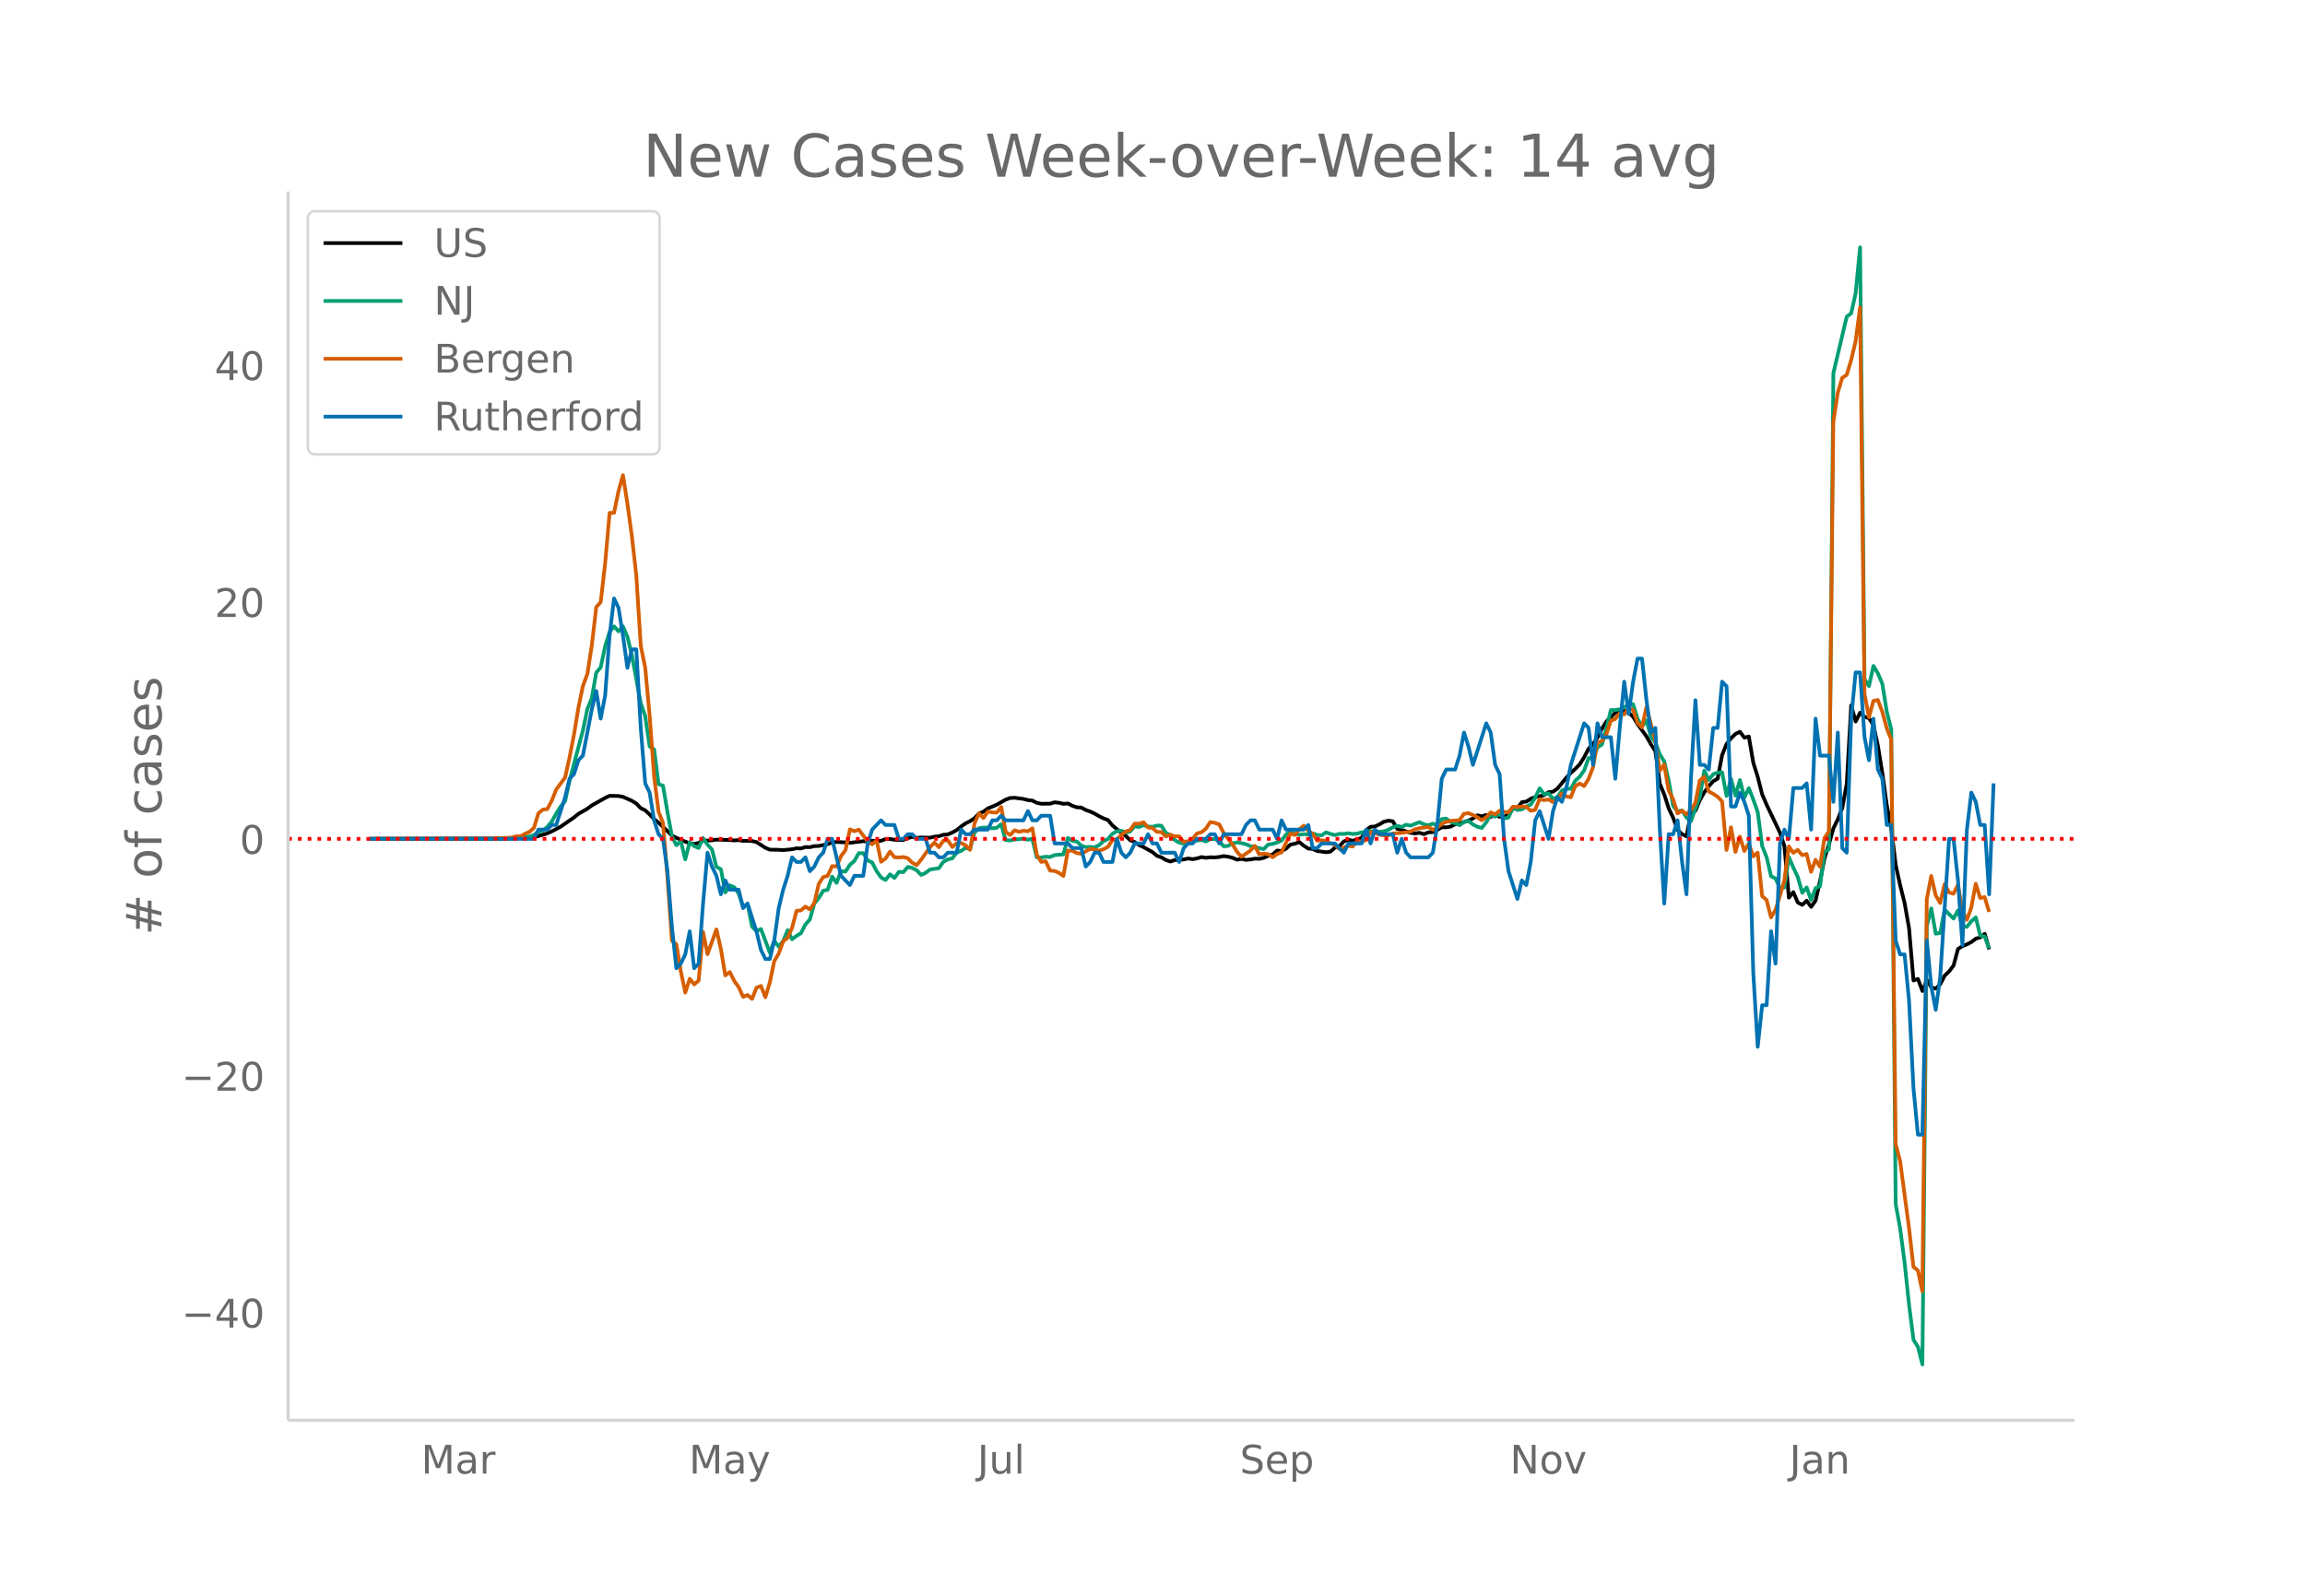<svg height="864" viewBox="0 0 936 648" width="1248" xmlns="http://www.w3.org/2000/svg" xmlns:xlink="http://www.w3.org/1999/xlink"><defs><style>*{stroke-linecap:butt;stroke-linejoin:round}</style></defs><g id="figure_1"><path d="M0 648h936V0H0z" fill="#fff" id="patch_1"/><g id="axes_1"><path d="M117 576.72h725.4V77.76H117z" fill="none" id="patch_2"/><path clip-path="url(#p293167c873)" d="M149.973 340.625l54.201-.112 9.034-.276 1.807-.116 1.807-.228 1.806-.374 3.614-1.121 1.806-.81 3.614-1.898 5.42-3.75 1.807-1.465 3.613-2.065 1.807-1.355 5.42-3.046 1.807-.857 3.613.086 1.807.335 3.613 1.599 1.807 1.105 1.807 1.876 1.807.885 1.806 1.694 1.807 1.854 1.807 1.474 3.613 3.43 1.807 1.816 3.613 1.75 3.614 1.372 1.807.295 1.806-.427 1.807-.983 1.807.014 1.807-.1 1.806-.291 5.42.17 1.807.17 1.807-.128 1.807.3 1.806-.025 1.807.089 1.807.423 3.613 2.32 1.807.756 3.613.073 1.807.113 3.614-.341 1.806-.39 1.807.074 1.807-.57 1.806.04 1.807-.416 1.807-.068 3.613-.743 1.807-.716 1.807-.169 3.613.172 1.807.178 5.42-.67 1.807.147 1.807-.337 3.613.037 1.807-.69 1.807-.054 1.806.317 3.614.091 1.806-.752 1.807-.504 1.807.415 1.807-.176 3.613.102 1.807-.438 1.806-.164 1.807-.602 1.807-.123 1.807-.793 1.806-.97 1.807-1.47 1.807-1.272 1.807-.887 1.806-1.207 1.807-1.874 1.807-.78 1.806-1.32 3.614-1.505 3.613-2.063 1.807-.658 1.807-.106 3.613.473 1.807.469 1.807.194 1.806.92 1.807.378 3.614-.037 1.806-.546 1.807.19 1.807.428 1.807-.147 1.806.934 1.807.626 1.807.083 1.806.994 1.807.63 1.807.846 1.807 1.048 1.806.887 1.807.668 1.807 2.209 3.613 2.997 1.807 1.257 1.807 1.747 1.806.747 1.807 1.222 1.807.826 3.613 2.016 1.807 1.496 1.807.62 1.806 1.102 1.807.62 1.807-.602 1.807-.041 1.806-.207 1.807-.385 1.807.268 1.807-.288 1.806-.57 1.807.305 1.807-.214 1.806.058 1.807-.17 1.807-.374 1.807.264 1.806.432 1.807.784 1.807-.334 1.807.404 1.806-.184 1.807-.317 1.807.082 1.806-.427 1.807-.78 1.807-.599 1.807-1.569 1.806.168 1.807-.922 1.807-1.674 1.806-.352 1.807-.667 1.807 1.487 1.807 1.157 1.806.149 1.807.828 3.614.503 1.806-.235 1.807-1.637 1.807-.567 1.806-1.969 1.807-.676 1.807.441 1.807-.53 1.806-.674 1.807-3.076 1.807-1.39 1.807-.146 1.806-.86 1.807-1.072 1.807-.422 1.806.251 1.807 3.068 1.807.416 3.613 1.2 1.807.243 1.807-.249 1.807.55 1.806-.732 1.807-.104 1.807-.908 1.806-1.054 1.807.032 1.807-.312 1.807-.919 1.806-.334 3.614-1.21 1.806-.811 1.807-1.309 1.807.416 1.807-.559 1.806.799 1.807-.737 1.807.689 1.807.02 1.806-.973 1.807-2.31 1.807-.22 1.806-2.455 1.807-.238 1.807-1.136 1.807-.7 1.806-.334 1.807-.463 1.807-1.194 1.807-.19 1.806-1.26 3.614-4.454 1.806-1.925 1.807-1.65 1.807-1.817 1.807-2.893 1.806-3.487 1.807-1.81 1.807-2.75 1.806-3.563 1.807-2.895 3.614-3.562 3.613-.757 1.807.708 1.807 1.673 1.806 3.016 3.614 4.962 1.806 3.199 1.807 2.797 1.807 13.222 1.807 4.389 1.806 5.647 1.807 3.817 1.807 4.956 1.807 1.676 1.806.918 1.807-9.512 1.807-.904 1.806-4.358 1.807-3.137 1.807-2.485 1.807-1.996 1.806-1.072 1.807-9.594 1.807-4.453 1.807-2.35 1.806-1.757 1.807-.865 1.807 2.397 1.806-.493 1.807 10.641 1.807 5.762 1.807 7.119 1.806 4.198 5.42 11.368 1.807 5.462 1.807 20.885 1.807-2.221 1.806 4.18 1.807.99 1.807-1.71 1.807 2.52 1.806-2.543 1.807-7.902 1.807-9.213 1.806-5.67 1.807-6.53 1.807-3.691 1.807-4.603 1.806-9.854 1.807-31.781 1.807 6.505 1.807-3.58 1.806 1.723 1.807.5 1.807 2.9 1.806 8.287 1.807 11.075 1.807 13.085 1.807 9.272 1.806 14.99 1.807 8.226 1.807 7.23 1.807 10.227 1.806 21.215 1.807-.58 1.807 4.865 1.806-4.406 1.807 2.943 1.807.508 1.807-1.756 1.806-3.515 1.807-1.721 1.807-2.374 1.806-6.75 1.807-1.146 1.807-.708 1.807-.946 1.806-1.382 1.807-.504 1.807-1.459 1.807 6.3h0" fill="none" stroke="#000" stroke-linecap="round" stroke-width="1.5" id="line2d_1"/><path clip-path="url(#p293167c873)" d="M149.973 340.624l56.008-.104 5.42-.251 3.614-.623 1.807-.58 1.806-1.165 1.807-.533 1.807-1.605 1.806-2.14 1.807-3.275 1.807-2.843 1.807-2.17 1.806-8.358 5.42-20.368 1.807-8.69 1.807-4.414 1.807-10.37 1.806-2.161 1.807-8.571 1.807-5.86 1.807-2.181 1.806 2 1.807-2.04 1.807 4.279 1.806 7.391 3.614 19.56 1.807 5.283 1.806 12.264 1.807 1.219 1.807 14.105 1.807.635 1.806 10.702 1.807 9.824 1.807 3.624 1.806-1.686 1.807 7.445 1.807-7 1.807 1.616 1.806.77 1.807-4.023 1.807 2.646 1.807 1.95 1.806 7.066 1.807.986 1.807 9.41 1.806-2.87 1.807.735 1.807 2.592 1.807 5.4 1.806-1.22 1.807 9.218 1.807 1.856 1.807-.866 3.613 9.607 1.807-4.807 1.806 2.37 1.807-2.281 1.807-4.39 1.807 3.67 1.806-1.365 1.807-1.106 1.807-3.547 1.806-2.011 1.807-6.498 1.807-2.212 1.807-2.96 1.806-.374 1.807-5.357 1.807 2.533 1.807-4.734 1.806.162 1.807-2.765 1.807-1.547 1.806-3.195 1.807.043 1.807 2.927 1.807.855 1.806 3.52 1.807 2.53 1.807 1.04 1.807-2.29 1.806 1.435 1.807-2.425 1.807.1 1.806-2.123 1.807.41 1.807.928 1.807 1.915 1.806-.843 1.807-1.37 3.613-.53L383.04 350l1.807-1.021 1.807-.402 1.806-2.313 1.807-.74 1.807-1.252 1.807.564 1.806-6.753 1.807-1.767 1.807-.26 1.806.016 1.807.279 1.807-.202 1.807-1.454 1.806 6.428 1.807.167 1.807-.406 1.807-.109 1.806-.263 1.807.48 1.807-.426 1.806 7.554 1.807.105 1.807-.345 1.807.12 1.806-.766 3.614-.328 1.807-6.653 1.806 1.184 1.807.27 1.807 1.664 1.806.63 1.807-.108 1.807.178 1.807-.844 1.806-1.686 1.807-.812 1.807-2.19 1.806-.982 1.807-.247 1.807.824 1.807-.526 1.806-2.089 1.807.294 1.807-.72 1.807.546 1.806.104 1.807-.503 1.807.058 1.806 2.855 1.807.97 1.807 1.985 1.807 1.064 1.806.394 1.807-.731 1.807-.596 1.807.085 1.806-.208 1.807.568 1.807-.924 1.806-.054 1.807.793 1.807 2.165 1.807-.193 1.806-.975 1.807-.433 1.807.314 1.807.452 1.806.762 1.807.29 1.807.55 1.806.347 1.807-1.833 1.807-.27 1.807-.546 1.806-.781 1.807-2.425 1.807-1.435 1.806 1.063 1.807.445 1.807-.27 1.807.092 1.806-.402 1.807.623 1.807.166 1.807-1.176 1.806.607 1.807.472 1.807-.506 1.806.042 1.807-.286 1.807.302 1.807-.14 1.806-.526 1.807-.29 1.807-.166 1.807.012 1.806.197 1.807-.14 1.807-.638 1.806-1.001 1.807-.639 1.807.5 1.807-.925 1.806.367 3.614-1.407 1.807.881 1.806.41 1.807-.707 1.807.839 1.806-2.665 1.807-.248 1.807 1.44 1.807.463 1.806.809 1.807-1.273 1.807-.503 1.806 1.459 1.807.955 1.807.491 1.807-2.305 1.806-2.982 1.807.669 1.807-1.122 1.807 1.907 1.806-.425 1.807-4.092 1.807 1.048 1.806-.255 1.807-1.16 1.807-.813 1.807-2.765 1.806-3.814 1.807 2.382 1.807-.348 1.807 2.209 1.806-.685 1.807-2.638 1.807-.854 1.806.193 1.807-3.342 1.807-1.609 1.807-2.576 1.806-5.005 1.807.07 1.807-4.417 1.806-1.18 1.807-6.563 1.807-7.391 1.807-.035 1.806-.279 1.807-.835 1.807-1.075 1.807-.17 1.806 5.89 1.807 3.249 1.807-2.6 1.806 6.591 1.807 2.387 1.807 4.792 1.807 2.967 1.806 7.805 1.807 10.265 1.807 2.135 1.807-.317 1.806 2.881 1.807 1.431 1.807-5.179 1.806-4.664 1.807-10.68 1.807 3.826 1.807-2.402 1.806-.6 1.807-.139 1.807 9.6 1.807-6.896 1.806 6.757 1.807-6.289 1.807 7.12 1.806-3.844 1.807 4.583 1.807 5.114 1.807 13.811 1.806 4.526 1.807 7.735 1.807.901 1.806 4.07 1.807-.473 1.807-12.288 1.807 4.286 1.806 3.786 1.807 6.429 1.807-2.182 1.807 5.14 1.806-4.861 1.807-.754 1.807-13.774 1.806-1.272 1.807-193.292 5.42-22.936 1.807-1.376 1.807-8.092 1.807-18.685 1.806 175.318 1.807 2.831 1.807-8.188 1.806 3.013 1.807 4.243 1.807 11.31 1.807 7.194 1.806 192.738 1.807 9.925 1.807 13.82 1.807 17.122 1.806 14.253 1.807 2.904 1.807 7.117 1.806-178.091 1.807-7.067 1.807 10.27 1.807-.33 1.806-9.445 3.614 3.62 1.806-3.31 1.807 6.447 1.807.232 1.807-2.27 1.806-1.574 1.807 7.399 1.807.356 1.807 4.811h0" fill="none" stroke="#009e73" stroke-linecap="round" stroke-width="1.5" id="line2d_2"/><path clip-path="url(#p293167c873)" d="M149.973 340.624l46.975-.11 9.033-.295 1.807-.11 1.807-.516h1.806l1.807-1.032 1.807-.774 1.807-1.622 1.806-5.933 1.807-1.474 1.807-.221 1.806-3.427 1.807-4.496 3.614-4.902 1.806-8.18 1.807-9.25 1.807-11.02 1.807-8.696 1.806-4.902 1.807-11.571 1.807-15.552 1.806-2.063 1.807-15.736 1.807-20.453 1.807-.074 1.806-8.807 1.807-6.45 1.807 11.535 1.806 13.23 1.807 16.067 1.807 28.487 1.807 8.881 1.806 19.458 1.807 24.765 1.807 14.225 1.807 4.643 1.806 22.074 1.807 25.612 1.807 1.548 1.806 10.982 1.807 8.587 1.807-5.602 1.807 2.285 1.806-1.548 1.807-19.716 1.807 8.992 3.613-10.06 1.807 7.96 1.807 10.724 1.806-1.364 1.807 3.575 1.807 2.58 1.807 3.906 1.806-.737 1.807 1.584 1.807-4.532 1.807-.738 1.806 4.57 1.807-6.007 1.807-8.66 1.806-3.059 1.807-4.938 1.807-1.474 1.807-4.017 1.806-6.891 1.807-.221 1.807-1.511 1.806 1.142 1.807-2.653 1.807-7.739 1.807-2.764 1.806-.479 1.807-3.943 1.807.11 1.807-4.2 1.806-2.396 1.807-8.44 1.807.738 1.806-.627 3.614 4.828 1.807 1.142 1.806-1.695 1.807 8.771 1.807-1.29 1.807-2.837 1.806 2.284 1.807.11 1.807-.183 1.806.479 1.807 1.842 1.807.958 1.807-2.21 3.613-5.123 1.807-1.806 1.806 1.843 1.807-2.654 1.807-.147 1.807 2.727 1.806-1.548 1.807-.037 1.807.922 1.807 1.842 1.806-10.76 1.807-4.054 1.807 1.88 1.806-2.654 1.807.368 1.807.074 1.807-2.248 1.806 10.135 1.807 1.216 1.807-1.917 1.807.627 1.806-.442 1.807.22 1.807-1.215L420.98 347l1.807 2.985 1.807-.295 1.807 3.833 1.806.147 1.807.774 1.807 1.253 1.807-10.282 1.806.037 1.807.958 1.807.258 1.806-.921 1.807-1.069 1.807.295 1.807.442 1.806-.553 1.807-.995 1.807-2.653 1.806-.368 1.807-1.77 1.807-1.473 1.807-.516 1.806-2.617 1.807.037 1.807-.59 1.807 2.1 1.806.222 1.807 1.548 1.807.074 1.806 1.768 1.807-.663 1.807.627h1.807l1.806 2.248 1.807-.222 1.807-.884 1.807-2.285 1.806-.479 1.807-1.437 1.807-2.727 1.806.331 1.807.59 1.807 3.538 3.613 4.606 1.807 2.985 1.807 2.064 3.613-2.506 1.807-1.953 1.807 3.464 1.806-.258 1.807.184 1.807 1.253 1.807-1.29 1.806-.7 3.614-7.628 1.806.553 1.807-2.248 1.807-1.511 1.807 1.99 1.806 1.327 1.807 2.763 1.807-.147 1.807.184 1.806 1.069 1.807.59 1.807 1.695 1.806-.553 1.807-.737 1.807.258 1.807-2.174 1.806.147 1.807-.553 1.807-3.206 1.807.332 1.806.663 1.807.295 1.807.037 1.806-.81 3.614-.259 3.613-.516 1.807-.958 1.807-.405 3.613-.516 1.807 1.142 1.807-.774 1.806-1.584 1.807-.848 1.807-.405 3.613-.295 1.807-2.543 1.807-.295 1.806.737 1.807.922 1.807 1.216 1.807-1.253 1.806-1.917 1.807.774 1.807-1.437 1.807.442 1.806.185 1.807-2.285 1.807.147 1.806-.22 1.807.073 1.807 1.658 1.807-.368 1.806-4.386 1.807.442 1.807-.294 1.807 1.068 1.806-1.105 1.807-2.432 1.807 1.253 1.806.331 1.807-4.496 1.807-1.105 1.807 1.068 1.806-2.91 1.807-4.755 1.807-10.024 1.806-.663 1.807-2.616 1.807-5.565 1.807-.737 1.806-2.285 1.807.48 1.807-2.433 1.807.553 1.806 5.343 1.807 1.77 1.807-8.219 3.613 13.71 1.807 12.123 1.807-2.506 1.806 10.54 1.807 3.538 1.807 5.749 1.807-1.106 1.806 1.511 1.807-1.842 1.807-2.875 1.806-9.065 1.807-1.511 1.807 5.97 1.807.958 1.806 1.216 1.807 1.843 1.807 19.752 1.807-9.213 1.806 9.987 1.807-6.191 1.807 5.823 1.806-3.022 1.807 5.196 1.807-1.511 1.807 17.652 1.806 1.585 1.807 7.038 1.807-2.985 1.806-5.822 1.807-6.228 1.807-13.783 1.807 2.617 1.806-1.18 1.807 2.138 1.807-.48 1.807 7.26 1.806-4.9 1.807 2.763 1.807-11.535 1.806-2.763 1.807-166.313 1.807-11.83 1.807-6.044 1.806-1.179 1.807-5.97 1.807-7.665 1.807-13.746 1.806 156.916 1.807 9.508 1.807-6.634 1.806-.405 1.807 4.754 1.807 6.707 1.807 4.606 1.806 164.213 1.807 6.891 3.614 27.123 1.806 15.92 1.807 1.437 1.807 8.44 1.806-159.164 1.807-9.471 1.807 7.886 1.807 3.096 1.806-7.629 1.807 3.354 1.807.516 1.806-3.612 1.807 10.65 1.807 3.538 1.807-4.975 1.806-9.655 1.807 5.786 1.807-.369 1.807 6.007h0" fill="none" stroke="#d55e00" stroke-linecap="round" stroke-width="1.5" id="line2d_3"/><path clip-path="url(#p293167c873)" d="M149.973 340.624h66.849l1.806-3.753h3.614l1.806-1.877h1.807l3.614-11.262 1.806-7.508 1.807-1.877 1.807-5.63 1.807-1.877 3.613-18.77 1.807-7.507 1.806 11.261 1.807-9.385 1.807-24.4 1.807-15.015 1.806 3.754 1.807 11.261 1.807 13.139 1.806-7.508h1.807l1.807 31.908 1.807 22.523 1.806 3.754 1.807 11.262 1.807 5.63 1.807 1.877 1.806 13.139 1.807 22.523 1.807 16.893 1.806-1.877 1.807-3.754 1.807-9.385 1.807 15.016 1.806-1.877 1.807-24.4 1.807-20.647 1.807 5.631 1.806 3.754 1.807 7.508 1.807-5.631 1.806 3.754h3.614l1.807 7.507 1.806-1.877 3.614 11.262 1.807 7.508 1.806 3.754h1.807l1.807-7.508 1.806-13.139 1.807-7.507 1.807-5.631 1.807-7.508 1.806 1.877h1.807l1.807-1.877 1.806 5.63 1.807-1.876 1.807-3.754 1.807-1.877 1.806-5.63h1.807l3.614 15.015 3.613 3.754 1.807-3.754h3.613l1.807-13.139 1.807-5.63 3.613-3.754 1.807 1.877h3.613l1.807 5.63h1.807l1.806-1.877h1.807l1.807 1.877h3.613l1.807 5.631h1.807l1.806 1.877h1.807l1.807-1.877h3.613l1.807-9.384 1.807 1.876h1.807l1.806-1.876h5.42l1.807-3.754h1.807l1.807-1.877 1.806 1.877h7.227l1.807-3.754 1.807 3.754h1.806l1.807-1.877h3.614l1.806 11.261h5.42l1.807 1.877h3.614l1.806 7.508 1.807-1.877 1.807-3.754h1.807l1.806 3.754h3.614l1.806-9.385 1.807 5.631 1.807 1.877 1.807-1.877 1.806-3.754h3.614l1.807-3.754 1.806 3.754h1.807l1.807 3.754h5.42l1.807 3.754 1.806-5.63 1.807-1.878h1.807l1.807-1.877h3.613l1.807-1.877h1.806l1.807 3.754 1.807-3.754h7.227l1.807-3.753 1.806-1.877h1.807l1.807 3.754h5.42l1.807 3.753 1.806-7.507 1.807 3.754h7.227l1.807-1.877 1.806 9.384h1.807l1.807-1.877h5.42l3.613 3.754 1.807-3.754h5.42l1.807-5.63 1.807 5.63 1.807-5.63 1.806 1.876h5.42l1.807 7.508 1.807-5.63 1.807 5.63 1.806 1.877h7.227l1.807-1.877 1.807-11.261 1.806-18.77 1.807-3.754h3.614l1.806-5.63 1.807-9.385 1.807 5.63 1.806 7.508 5.42-16.892 1.807 3.754 1.807 13.138 1.807 3.754 1.807 26.277 1.806 13.139 3.614 11.262 1.806-7.508 1.807 1.877 1.807-9.385 1.807-16.892 1.806-3.754 3.614 11.261 1.807-11.261 1.806-5.631 1.807 1.877 1.807-5.63 1.806-9.386 5.42-16.892 1.807 1.877 1.807 15.015 1.807-16.892 1.806 5.63h3.614l1.807 16.893 1.806-20.646 1.807-18.77 1.807 13.14 1.807-13.14 1.806-9.384h1.807l1.807 16.892 1.806 13.139 1.807-1.877 1.807 41.293 1.807 30.03 1.806-28.154h1.807l1.807-5.63 1.807 16.892 1.806 13.139 1.807-46.924 1.807-31.908 1.806 26.277h1.807l1.807 1.877 1.807-16.892h1.806l1.807-18.77 1.807 1.878 1.807 48.8h1.806l1.807-5.63 1.807 3.753 1.806 5.63 1.807 63.816 1.807 30.031 1.807-16.892h1.806l1.807-30.03 1.807 13.138 1.806-48.8 1.807-5.631 1.807 3.753 1.807-20.646h3.613l1.807-1.877 1.807 18.77 1.806-45.047 1.807 15.016h3.613l1.807 18.769 1.807-28.154 1.807 46.923 1.806 1.877 1.807-54.43 1.807-18.77h1.807l1.806 26.277 1.807 9.385 1.807-16.893 1.806 20.646 1.807 3.754 1.807 18.77h1.807l1.806 46.923 1.807 5.63h1.807l1.807 18.77 1.806 35.662 1.807 18.77h1.807l1.806-78.832 1.807 18.77 1.807 9.384 1.807-13.139 3.613-56.308h1.807l1.806 16.893 1.807 26.277 1.807-46.923 1.807-15.016 1.806 3.754 1.807 9.385h1.807l1.807 28.154 1.806-45.047h0" fill="none" stroke="#0072b2" stroke-linecap="round" stroke-width="1.5" id="line2d_4"/><path clip-path="url(#p293167c873)" d="M117 340.624h725.4" fill="none" stroke="red" stroke-dasharray="1.5,2.475" stroke-width="1.5" id="line2d_5"/><path d="M117 576.72V77.76" fill="none" stroke="#d3d3d3" stroke-linecap="square" stroke-width="1.25" id="patch_3"/><path d="M117 576.72h725.4" fill="none" stroke="#d3d3d3" stroke-linecap="square" stroke-width="1.25" id="patch_4"/><g id="matplotlib.axis_1"><g id="xtick_1"><g transform="matrix(.16 0 0 -.16 171.013 598.378)" fill="#696969" id="text_1"><defs><path d="M9.813 72.906h14.703l18.593-49.61 18.703 49.61h14.704V0H66.89v64.016l-18.797-50h-9.907l-18.796 50V0H9.813z" id="DejaVuSans-77"/><path d="M34.281 27.484q-10.89 0-15.093-2.484-4.204-2.484-4.204-8.5 0-4.781 3.157-7.594 3.156-2.797 8.562-2.797 7.485 0 12 5.297 4.516 5.297 4.516 14.078v2zm17.922 3.72V0H43.22v8.297Q40.14 3.328 35.547.953q-4.594-2.375-11.234-2.375-8.391 0-13.36 4.719Q6 8.016 6 15.922q0 9.219 6.172 13.906 6.187 4.688 18.437 4.688h12.61v.89q0 6.203-4.078 9.594-4.078 3.39-11.453 3.39-4.688 0-9.141-1.124-4.438-1.125-8.531-3.375v8.312q4.921 1.906 9.562 2.844 4.64.953 9.031.953 11.875 0 17.735-6.156 5.86-6.14 5.86-18.64z" id="DejaVuSans-97"/><path d="M41.11 46.297q-1.516.875-3.297 1.281Q36.03 48 33.89 48q-7.625 0-11.703-4.953-4.079-4.953-4.079-14.234V0H9.08v54.688h9.03v-8.5q2.844 4.984 7.375 7.39Q30.031 56 36.531 56q.922 0 2.047-.125 1.125-.11 2.484-.36z" id="DejaVuSans-114"/></defs><use xlink:href="#DejaVuSans-77"/><use x="86.279" xlink:href="#DejaVuSans-97"/><use x="147.559" xlink:href="#DejaVuSans-114"/></g></g><g id="xtick_2"><g transform="matrix(.16 0 0 -.16 279.777 598.378)" fill="#696969" id="text_2"><defs><path d="M32.172-5.078q-3.797-9.766-7.422-12.735-3.61-2.984-9.656-2.984H7.906v7.516h5.282q3.703 0 5.75 1.765Q21-9.766 23.483-3.219l1.61 4.094-22.11 53.813H12.5l17.094-42.766 17.093 42.766h9.516z" id="DejaVuSans-121"/></defs><use xlink:href="#DejaVuSans-77"/><use x="86.279" xlink:href="#DejaVuSans-97"/><use x="147.559" xlink:href="#DejaVuSans-121"/></g></g><g id="xtick_3"><g transform="matrix(.16 0 0 -.16 396.875 598.378)" fill="#696969" id="text_3"><defs><path d="M9.813 72.906h9.859V5.078q0-13.187-5-19.14-5-5.954-16.094-5.954h-3.75v8.297h3.078q6.531 0 9.219 3.672Q9.813-4.39 9.813 5.078z" id="DejaVuSans-74"/><path d="M8.5 21.578v33.11h8.984V21.922q0-7.766 3.016-11.656 3.031-3.875 9.094-3.875 7.265 0 11.484 4.64 4.234 4.64 4.234 12.656v31h8.985V0h-8.984v8.406Q42.047 3.422 37.718 1q-4.313-2.422-10.032-2.422-9.421 0-14.312 5.86Q8.5 10.296 8.5 21.578zM31.11 56z" id="DejaVuSans-117"/><path d="M9.422 75.984h8.984V0H9.422z" id="DejaVuSans-108"/></defs><use xlink:href="#DejaVuSans-74"/><use x="29.492" xlink:href="#DejaVuSans-117"/><use x="92.871" xlink:href="#DejaVuSans-108"/></g></g><g id="xtick_4"><g transform="matrix(.16 0 0 -.16 503.465 598.378)" fill="#696969" id="text_4"><defs><path d="M53.516 70.516V60.89q-5.61 2.687-10.594 4-4.984 1.328-9.625 1.328-8.047 0-12.422-3.125t-4.375-8.89q0-4.845 2.906-7.313 2.907-2.453 11.016-3.97l5.953-1.218q11.031-2.11 16.281-7.406 5.25-5.297 5.25-14.172 0-10.61-7.11-16.078-7.093-5.469-20.812-5.469-5.172 0-11.015 1.172Q13.14.922 6.89 3.219v10.156q6-3.36 11.765-5.078 5.766-1.703 11.328-1.703 8.438 0 13.032 3.312 4.593 3.328 4.593 9.485 0 5.359-3.297 8.39-3.296 3.032-10.812 4.547L27.484 33.5q-11.03 2.188-15.968 6.875-4.922 4.688-4.922 13.047 0 9.672 6.812 15.234 6.813 5.563 18.766 5.563 5.14 0 10.453-.938 5.328-.922 10.89-2.765z" id="DejaVuSans-83"/><path d="M56.203 29.594v-4.39H14.891q.593-9.282 5.593-14.142 5-4.859 13.938-4.859 5.172 0 10.031 1.266 4.86 1.265 9.656 3.812v-8.5Q49.266.734 44.187-.344 39.11-1.422 33.892-1.422q-13.094 0-20.735 7.61-7.64 7.625-7.64 20.625 0 13.421 7.25 21.296Q20.016 56 32.328 56q11.031 0 17.453-7.11 6.422-7.093 6.422-19.296zm-8.984 2.64q-.094 7.36-4.125 11.75-4.032 4.407-10.672 4.407-7.516 0-12.031-4.25-4.516-4.25-5.203-11.97z" id="DejaVuSans-101"/><path d="M18.11 8.203v-29H9.077v75.484h9.031v-8.296q2.844 4.875 7.157 7.234Q29.594 56 35.594 56q9.968 0 16.187-7.906 6.235-7.907 6.235-20.797T51.78 6.484q-6.218-7.906-16.187-7.906-6 0-10.328 2.375-4.313 2.375-7.157 7.25zm30.578 19.094q0 9.906-4.079 15.547-4.078 5.64-11.203 5.64-7.14 0-11.218-5.64-4.079-5.64-4.079-15.547 0-9.906 4.078-15.547 4.079-5.64 11.22-5.64 7.124 0 11.202 5.64t4.078 15.547z" id="DejaVuSans-112"/></defs><use xlink:href="#DejaVuSans-83"/><use x="63.477" xlink:href="#DejaVuSans-101"/><use x="125" xlink:href="#DejaVuSans-112"/></g></g><g id="xtick_5"><g transform="matrix(.16 0 0 -.16 613.14 598.378)" fill="#696969" id="text_5"><defs><path d="M9.813 72.906h13.28l32.329-60.984v60.984h9.562V0h-13.28L19.39 60.984V0H9.813z" id="DejaVuSans-78"/><path d="M30.61 48.39q-7.22 0-11.422-5.64-4.204-5.64-4.204-15.453 0-9.813 4.172-15.453 4.188-5.64 11.453-5.64 7.188 0 11.375 5.655 4.203 5.672 4.203 15.438 0 9.719-4.203 15.406-4.187 5.688-11.375 5.688zm0 7.61q11.718 0 18.406-7.625 6.703-7.61 6.703-21.078 0-13.422-6.703-21.078-6.688-7.64-18.407-7.64-11.765 0-18.437 7.64-6.656 7.656-6.656 21.078 0 13.469 6.656 21.078Q18.844 56 30.609 56z" id="DejaVuSans-111"/><path d="M2.984 54.688H12.5L29.594 8.797l17.093 45.89h9.516L35.687 0H23.485z" id="DejaVuSans-118"/></defs><use xlink:href="#DejaVuSans-78"/><use x="74.805" xlink:href="#DejaVuSans-111"/><use x="135.986" xlink:href="#DejaVuSans-118"/></g></g><g id="xtick_6"><g transform="matrix(.16 0 0 -.16 726.633 598.378)" fill="#696969" id="text_6"><defs><path d="M54.89 33.016V0h-8.984v32.719q0 7.765-3.031 11.61-3.031 3.858-9.078 3.858-7.281 0-11.484-4.64-4.204-4.625-4.204-12.64V0H9.08v54.688h9.03v-8.5q3.235 4.937 7.594 7.374Q30.078 56 35.797 56q9.422 0 14.25-5.828 4.844-5.828 4.844-17.156z" id="DejaVuSans-110"/></defs><use xlink:href="#DejaVuSans-74"/><use x="29.492" xlink:href="#DejaVuSans-97"/><use x="90.771" xlink:href="#DejaVuSans-110"/></g></g></g><g id="matplotlib.axis_2"><g id="ytick_1"><g transform="matrix(.16 0 0 -.16 73.733 539.083)" fill="#696969" id="text_7"><defs><path d="M10.594 35.5h62.593v-8.297H10.594z" id="DejaVuSans-8722"/><path d="M37.797 64.313L12.89 25.39h24.906zm-2.594 8.593H47.61V25.391h10.407v-8.203H47.609V0h-9.812v17.188H4.89v9.515z" id="DejaVuSans-52"/><path d="M31.781 66.406q-7.61 0-11.453-7.5Q16.5 51.422 16.5 36.375q0-14.984 3.828-22.484 3.844-7.5 11.453-7.5 7.672 0 11.5 7.5 3.844 7.5 3.844 22.484 0 15.047-3.844 22.531-3.828 7.5-11.5 7.5zm0 7.813q12.266 0 18.735-9.703 6.468-9.688 6.468-28.141 0-18.406-6.468-28.11-6.47-9.687-18.735-9.687-12.25 0-18.718 9.688-6.47 9.703-6.47 28.109 0 18.453 6.47 28.14Q19.53 74.22 31.78 74.22z" id="DejaVuSans-48"/></defs><use xlink:href="#DejaVuSans-8722"/><use x="83.789" xlink:href="#DejaVuSans-52"/><use x="147.412" xlink:href="#DejaVuSans-48"/></g></g><g id="ytick_2"><g transform="matrix(.16 0 0 -.16 73.733 442.893)" fill="#696969" id="text_8"><defs><path d="M19.188 8.297h34.421V0H7.33v8.297q5.609 5.812 15.296 15.594 9.703 9.797 12.188 12.64 4.734 5.313 6.609 9 1.89 3.688 1.89 7.25 0 5.813-4.078 9.469-4.078 3.672-10.625 3.672-4.64 0-9.797-1.61-5.14-1.609-11-4.89v9.969Q13.767 71.78 18.938 73q5.188 1.219 9.485 1.219 11.328 0 18.062-5.672 6.735-5.656 6.735-15.125 0-4.5-1.688-8.531-1.672-4.016-6.125-9.485-1.218-1.422-7.765-8.187-6.532-6.766-18.453-18.922z" id="DejaVuSans-50"/></defs><use xlink:href="#DejaVuSans-8722"/><use x="83.789" xlink:href="#DejaVuSans-50"/><use x="147.412" xlink:href="#DejaVuSans-48"/></g></g><g id="ytick_3"><use xlink:href="#DejaVuSans-48" transform="matrix(.16 0 0 -.16 97.32 346.703)" fill="#696969" id="text_9"/></g><g id="ytick_4"><g transform="matrix(.16 0 0 -.16 87.14 250.513)" fill="#696969" id="text_10"><use xlink:href="#DejaVuSans-50"/><use x="63.623" xlink:href="#DejaVuSans-48"/></g></g><g id="ytick_5"><g transform="matrix(.16 0 0 -.16 87.14 154.324)" fill="#696969" id="text_11"><use xlink:href="#DejaVuSans-52"/><use x="63.623" xlink:href="#DejaVuSans-48"/></g></g><g transform="matrix(0 -.2 -.2 0 65.573 379.813)" fill="#696969" id="text_12"><defs><path d="M51.125 44H36.922l-4.11-16.313h14.313zm-7.328 27.781l-5.078-20.265h14.265L58.11 71.78h7.813L60.89 51.516h15.234V44h-17.14l-4-16.313h15.53V20.22H53.079L48 0h-7.813l5.032 20.219H30.906L25.875 0h-7.86l5.079 20.219H7.719v7.468h17.187L29 44H13.281v7.516h17.625l4.985 20.265z" id="DejaVuSans-35"/><path d="M37.11 75.984V68.5h-8.594q-4.828 0-6.72-1.953-1.874-1.953-1.874-7.031v-4.828h14.797v-6.985H19.922V0H10.89v47.703H2.297v6.984h8.594V58.5q0 9.125 4.25 13.297 4.25 4.187 13.468 4.187z" id="DejaVuSans-102"/><path d="M48.781 52.594v-8.407q-3.812 2.11-7.64 3.157-3.828 1.047-7.735 1.047-8.75 0-13.593-5.547-4.829-5.532-4.829-15.547 0-10.016 4.829-15.563 4.843-5.53 13.593-5.53 3.907 0 7.735 1.046 3.828 1.047 7.64 3.156V2.094Q45.016.344 40.984-.531q-4.015-.89-8.562-.89-12.36 0-19.64 7.765-7.266 7.765-7.266 20.953 0 13.375 7.343 21.031Q20.22 56 33.016 56q4.14 0 8.093-.86 3.953-.843 7.672-2.546z" id="DejaVuSans-99"/><path d="M44.281 53.078v-8.5q-3.797 1.953-7.906 2.922-4.094.984-8.5.984-6.688 0-10.031-2.047-3.344-2.046-3.344-6.156 0-3.125 2.39-4.906 2.391-1.781 9.626-3.39l3.078-.688q9.562-2.047 13.593-5.781 4.032-3.735 4.032-10.422 0-7.625-6.032-12.078-6.03-4.438-16.578-4.438-4.39 0-9.156.86Q10.688.296 5.422 2v9.281q4.984-2.594 9.812-3.89 4.829-1.282 9.579-1.282 6.343 0 9.75 2.172 3.421 2.172 3.421 6.125 0 3.656-2.468 5.61-2.453 1.953-10.813 3.765l-3.125.735q-8.344 1.75-12.062 5.39-3.704 3.64-3.704 9.985 0 7.718 5.47 11.906Q16.75 56 26.811 56q4.97 0 9.36-.734 4.406-.72 8.11-2.188z" id="DejaVuSans-115"/></defs><use xlink:href="#DejaVuSans-35"/><use x="83.789" xlink:href="#DejaVuSans-32"/><use x="115.576" xlink:href="#DejaVuSans-111"/><use x="176.758" xlink:href="#DejaVuSans-102"/><use x="211.963" xlink:href="#DejaVuSans-32"/><use x="243.75" xlink:href="#DejaVuSans-99"/><use x="298.73" xlink:href="#DejaVuSans-97"/><use x="360.01" xlink:href="#DejaVuSans-115"/><use x="412.109" xlink:href="#DejaVuSans-101"/><use x="473.633" xlink:href="#DejaVuSans-115"/></g></g><g transform="matrix(.24 0 0 -.24 261.11 71.76)" fill="#696969" id="text_13"><defs><path d="M4.203 54.688h8.985l11.234-42.672 11.172 42.672h10.593l11.235-42.672 11.187 42.672h8.985L63.28 0H52.688L40.922 44.828 29.109 0H18.5z" id="DejaVuSans-119"/><path d="M64.406 67.281v-10.39q-4.984 4.64-10.625 6.922-5.64 2.296-11.984 2.296-12.5 0-19.14-7.64-6.641-7.64-6.641-22.094 0-14.406 6.64-22.047 6.64-7.64 19.14-7.64 6.345 0 11.985 2.296 5.64 2.297 10.625 6.938V5.609Q59.234 2.094 53.437.33q-5.78-1.75-12.218-1.75-16.563 0-26.094 10.124-9.516 10.14-9.516 27.672 0 17.578 9.516 27.703 9.531 10.14 26.094 10.14 6.531 0 12.312-1.734 5.797-1.734 10.875-5.203z" id="DejaVuSans-67"/><path d="M3.328 72.906h9.953L28.61 11.281l15.282 61.625h11.093l15.328-61.625 15.282 61.625h10.015L77.297 0H64.89L49.516 63.281 33.984 0H21.578z" id="DejaVuSans-87"/><path d="M9.078 75.984h9.031V31.11l26.813 23.578H56.39l-29-25.578L57.625 0H45.906L18.11 26.703V0H9.08z" id="DejaVuSans-107"/><path d="M4.89 31.39h26.313v-8H4.891z" id="DejaVuSans-45"/><path d="M11.719 12.406h10.297V0H11.719zm0 39.297h10.297v-12.39H11.719z" id="DejaVuSans-58"/><path d="M12.406 8.297h16.11v55.625l-17.532-3.516v8.985l17.438 3.515h9.86V8.296H54.39V0H12.406z" id="DejaVuSans-49"/><path d="M45.406 27.984q0 9.766-4.031 15.125-4.016 5.375-11.297 5.375-7.219 0-11.25-5.375-4.031-5.359-4.031-15.125 0-9.718 4.031-15.093t11.25-5.375q7.281 0 11.297 5.375 4.031 5.375 4.031 15.093zm8.985-21.203q0-13.953-6.203-20.765Q42-20.797 29.203-20.797q-4.734 0-8.937.703-4.203.703-8.157 2.172v8.735q3.954-2.141 7.813-3.157 3.86-1.031 7.86-1.031 8.843 0 13.234 4.61 4.39 4.609 4.39 13.937v4.453q-2.781-4.844-7.125-7.234Q33.938 0 27.875 0 17.828 0 11.672 7.656q-6.156 7.672-6.156 20.328 0 12.688 6.156 20.344Q17.828 56 27.875 56q6.063 0 10.406-2.39 4.344-2.391 7.125-7.22v8.297h8.985z" id="DejaVuSans-103"/></defs><use xlink:href="#DejaVuSans-78"/><use x="74.805" xlink:href="#DejaVuSans-101"/><use x="136.328" xlink:href="#DejaVuSans-119"/><use x="218.115" xlink:href="#DejaVuSans-32"/><use x="249.902" xlink:href="#DejaVuSans-67"/><use x="319.727" xlink:href="#DejaVuSans-97"/><use x="381.006" xlink:href="#DejaVuSans-115"/><use x="433.105" xlink:href="#DejaVuSans-101"/><use x="494.629" xlink:href="#DejaVuSans-115"/><use x="546.729" xlink:href="#DejaVuSans-32"/><use x="578.516" xlink:href="#DejaVuSans-87"/><use x="671.518" xlink:href="#DejaVuSans-101"/><use x="733.041" xlink:href="#DejaVuSans-101"/><use x="794.564" xlink:href="#DejaVuSans-107"/><use x="852.475" xlink:href="#DejaVuSans-45"/><use x="890.434" xlink:href="#DejaVuSans-111"/><use x="951.615" xlink:href="#DejaVuSans-118"/><use x="1010.795" xlink:href="#DejaVuSans-101"/><use x="1072.318" xlink:href="#DejaVuSans-114"/><use x="1107.057" xlink:href="#DejaVuSans-45"/><use x="1139.141" xlink:href="#DejaVuSans-87"/><use x="1232.143" xlink:href="#DejaVuSans-101"/><use x="1293.666" xlink:href="#DejaVuSans-101"/><use x="1355.189" xlink:href="#DejaVuSans-107"/><use x="1413.1" xlink:href="#DejaVuSans-58"/><use x="1446.791" xlink:href="#DejaVuSans-32"/><use x="1478.578" xlink:href="#DejaVuSans-49"/><use x="1542.201" xlink:href="#DejaVuSans-52"/><use x="1605.824" xlink:href="#DejaVuSans-32"/><use x="1637.611" xlink:href="#DejaVuSans-97"/><use x="1698.891" xlink:href="#DejaVuSans-118"/><use x="1758.07" xlink:href="#DejaVuSans-103"/></g><g id="legend_1"><path d="M128.2 184.5h136.45q3.2 0 3.2-3.2V88.96q0-3.2-3.2-3.2H128.2q-3.2 0-3.2 3.2v92.34q0 3.2 3.2 3.2z" fill="none" opacity=".8" stroke="#ccc" id="patch_5"/><path d="M131.4 98.718h32" fill="none" stroke="#000" stroke-linecap="round" stroke-width="1.5" id="line2d_6"/><g transform="matrix(.16 0 0 -.16 176.2 104.317)" fill="#696969" id="text_14"><defs><path d="M8.688 72.906h9.921V28.61q0-11.718 4.235-16.875 4.25-5.14 13.781-5.14 9.469 0 13.719 5.14 4.25 5.157 4.25 16.875v44.297H64.5V27.391q0-14.25-7.063-21.532-7.046-7.28-20.812-7.28-13.828 0-20.89 7.28-7.047 7.282-7.047 21.532z" id="DejaVuSans-85"/></defs><use xlink:href="#DejaVuSans-85"/><use x="73.193" xlink:href="#DejaVuSans-83"/></g><path d="M131.4 122.203h32" fill="none" stroke="#009e73" stroke-linecap="round" stroke-width="1.5" id="line2d_8"/><g transform="matrix(.16 0 0 -.16 176.2 127.802)" fill="#696969" id="text_15"><use xlink:href="#DejaVuSans-78"/><use x="74.805" xlink:href="#DejaVuSans-74"/></g><path d="M131.4 145.688h32" fill="none" stroke="#d55e00" stroke-linecap="round" stroke-width="1.5" id="line2d_10"/><g transform="matrix(.16 0 0 -.16 176.2 151.287)" fill="#696969" id="text_16"><defs><path d="M19.672 34.813V8.108H35.5q7.953 0 11.781 3.297 3.844 3.297 3.844 10.078 0 6.844-3.844 10.078-3.828 3.25-11.781 3.25zm0 29.984V42.828h14.61q7.218 0 10.75 2.703 3.546 2.719 3.546 8.282 0 5.515-3.547 8.25-3.531 2.734-10.75 2.734zm-9.86 8.11h25.204q11.28 0 17.375-4.688Q58.5 63.53 58.5 54.89q0-6.703-3.125-10.657-3.125-3.953-9.188-4.922 7.282-1.562 11.313-6.53 4.031-4.954 4.031-12.376 0-9.765-6.64-15.093Q48.25 0 35.984 0H9.812z" id="DejaVuSans-66"/></defs><use xlink:href="#DejaVuSans-66"/><use x="68.604" xlink:href="#DejaVuSans-101"/><use x="130.127" xlink:href="#DejaVuSans-114"/><use x="169.49" xlink:href="#DejaVuSans-103"/><use x="232.967" xlink:href="#DejaVuSans-101"/><use x="294.49" xlink:href="#DejaVuSans-110"/></g><path d="M131.4 169.173h32" fill="none" stroke="#0072b2" stroke-linecap="round" stroke-width="1.5" id="line2d_12"/><g transform="matrix(.16 0 0 -.16 176.2 174.773)" fill="#696969" id="text_17"><defs><path d="M44.39 34.188q3.172-1.079 6.172-4.594 3-3.516 6.032-9.672L66.609 0H56l-9.313 18.703q-3.624 7.328-7.015 9.719-3.39 2.39-9.25 2.39h-10.75V0h-9.86v72.906h22.266q12.5 0 18.656-5.234 6.157-5.219 6.157-15.766 0-6.89-3.203-11.437-3.204-4.532-9.297-6.282zM19.673 64.797V38.922h12.406q7.125 0 10.766 3.297 3.64 3.297 3.64 9.687 0 6.39-3.64 9.64-3.64 3.25-10.766 3.25z" id="DejaVuSans-82"/><path d="M18.313 70.219V54.688h18.5v-6.985h-18.5V18.016q0-6.688 1.828-8.594 1.828-1.906 7.453-1.906h9.218V0h-9.218q-10.407 0-14.36 3.875-3.953 3.89-3.953 14.14v29.688H2.687v6.984h6.594V70.22z" id="DejaVuSans-116"/><path d="M54.89 33.016V0h-8.984v32.719q0 7.765-3.031 11.61-3.031 3.858-9.078 3.858-7.281 0-11.484-4.64-4.204-4.625-4.204-12.64V0H9.08v75.984h9.03V46.188q3.235 4.937 7.594 7.374Q30.078 56 35.797 56q9.422 0 14.25-5.828 4.844-5.828 4.844-17.156z" id="DejaVuSans-104"/><path d="M45.406 46.39v29.594h8.985V0h-8.985v8.203Q42.578 3.328 38.25.953q-4.313-2.375-10.375-2.375-9.906 0-16.14 7.906-6.22 7.922-6.22 20.813 0 12.89 6.22 20.797Q17.968 56 27.874 56q6.063 0 10.375-2.375 4.328-2.36 7.156-7.234zm-30.61-19.093q0-9.906 4.079-15.547 4.078-5.64 11.203-5.64 7.125 0 11.219 5.64 4.11 5.64 4.11 15.547 0 9.906-4.11 15.547-4.094 5.64-11.219 5.64-7.125 0-11.203-5.64-4.078-5.64-4.078-15.547z" id="DejaVuSans-100"/></defs><use xlink:href="#DejaVuSans-82"/><use x="64.982" xlink:href="#DejaVuSans-117"/><use x="128.361" xlink:href="#DejaVuSans-116"/><use x="167.57" xlink:href="#DejaVuSans-104"/><use x="230.949" xlink:href="#DejaVuSans-101"/><use x="292.473" xlink:href="#DejaVuSans-114"/><use x="333.586" xlink:href="#DejaVuSans-102"/><use x="368.791" xlink:href="#DejaVuSans-111"/><use x="429.973" xlink:href="#DejaVuSans-114"/><use x="469.336" xlink:href="#DejaVuSans-100"/></g></g></g></g><defs><clipPath id="p293167c873"><path d="M117 77.76h725.4v498.96H117z"/></clipPath></defs></svg>